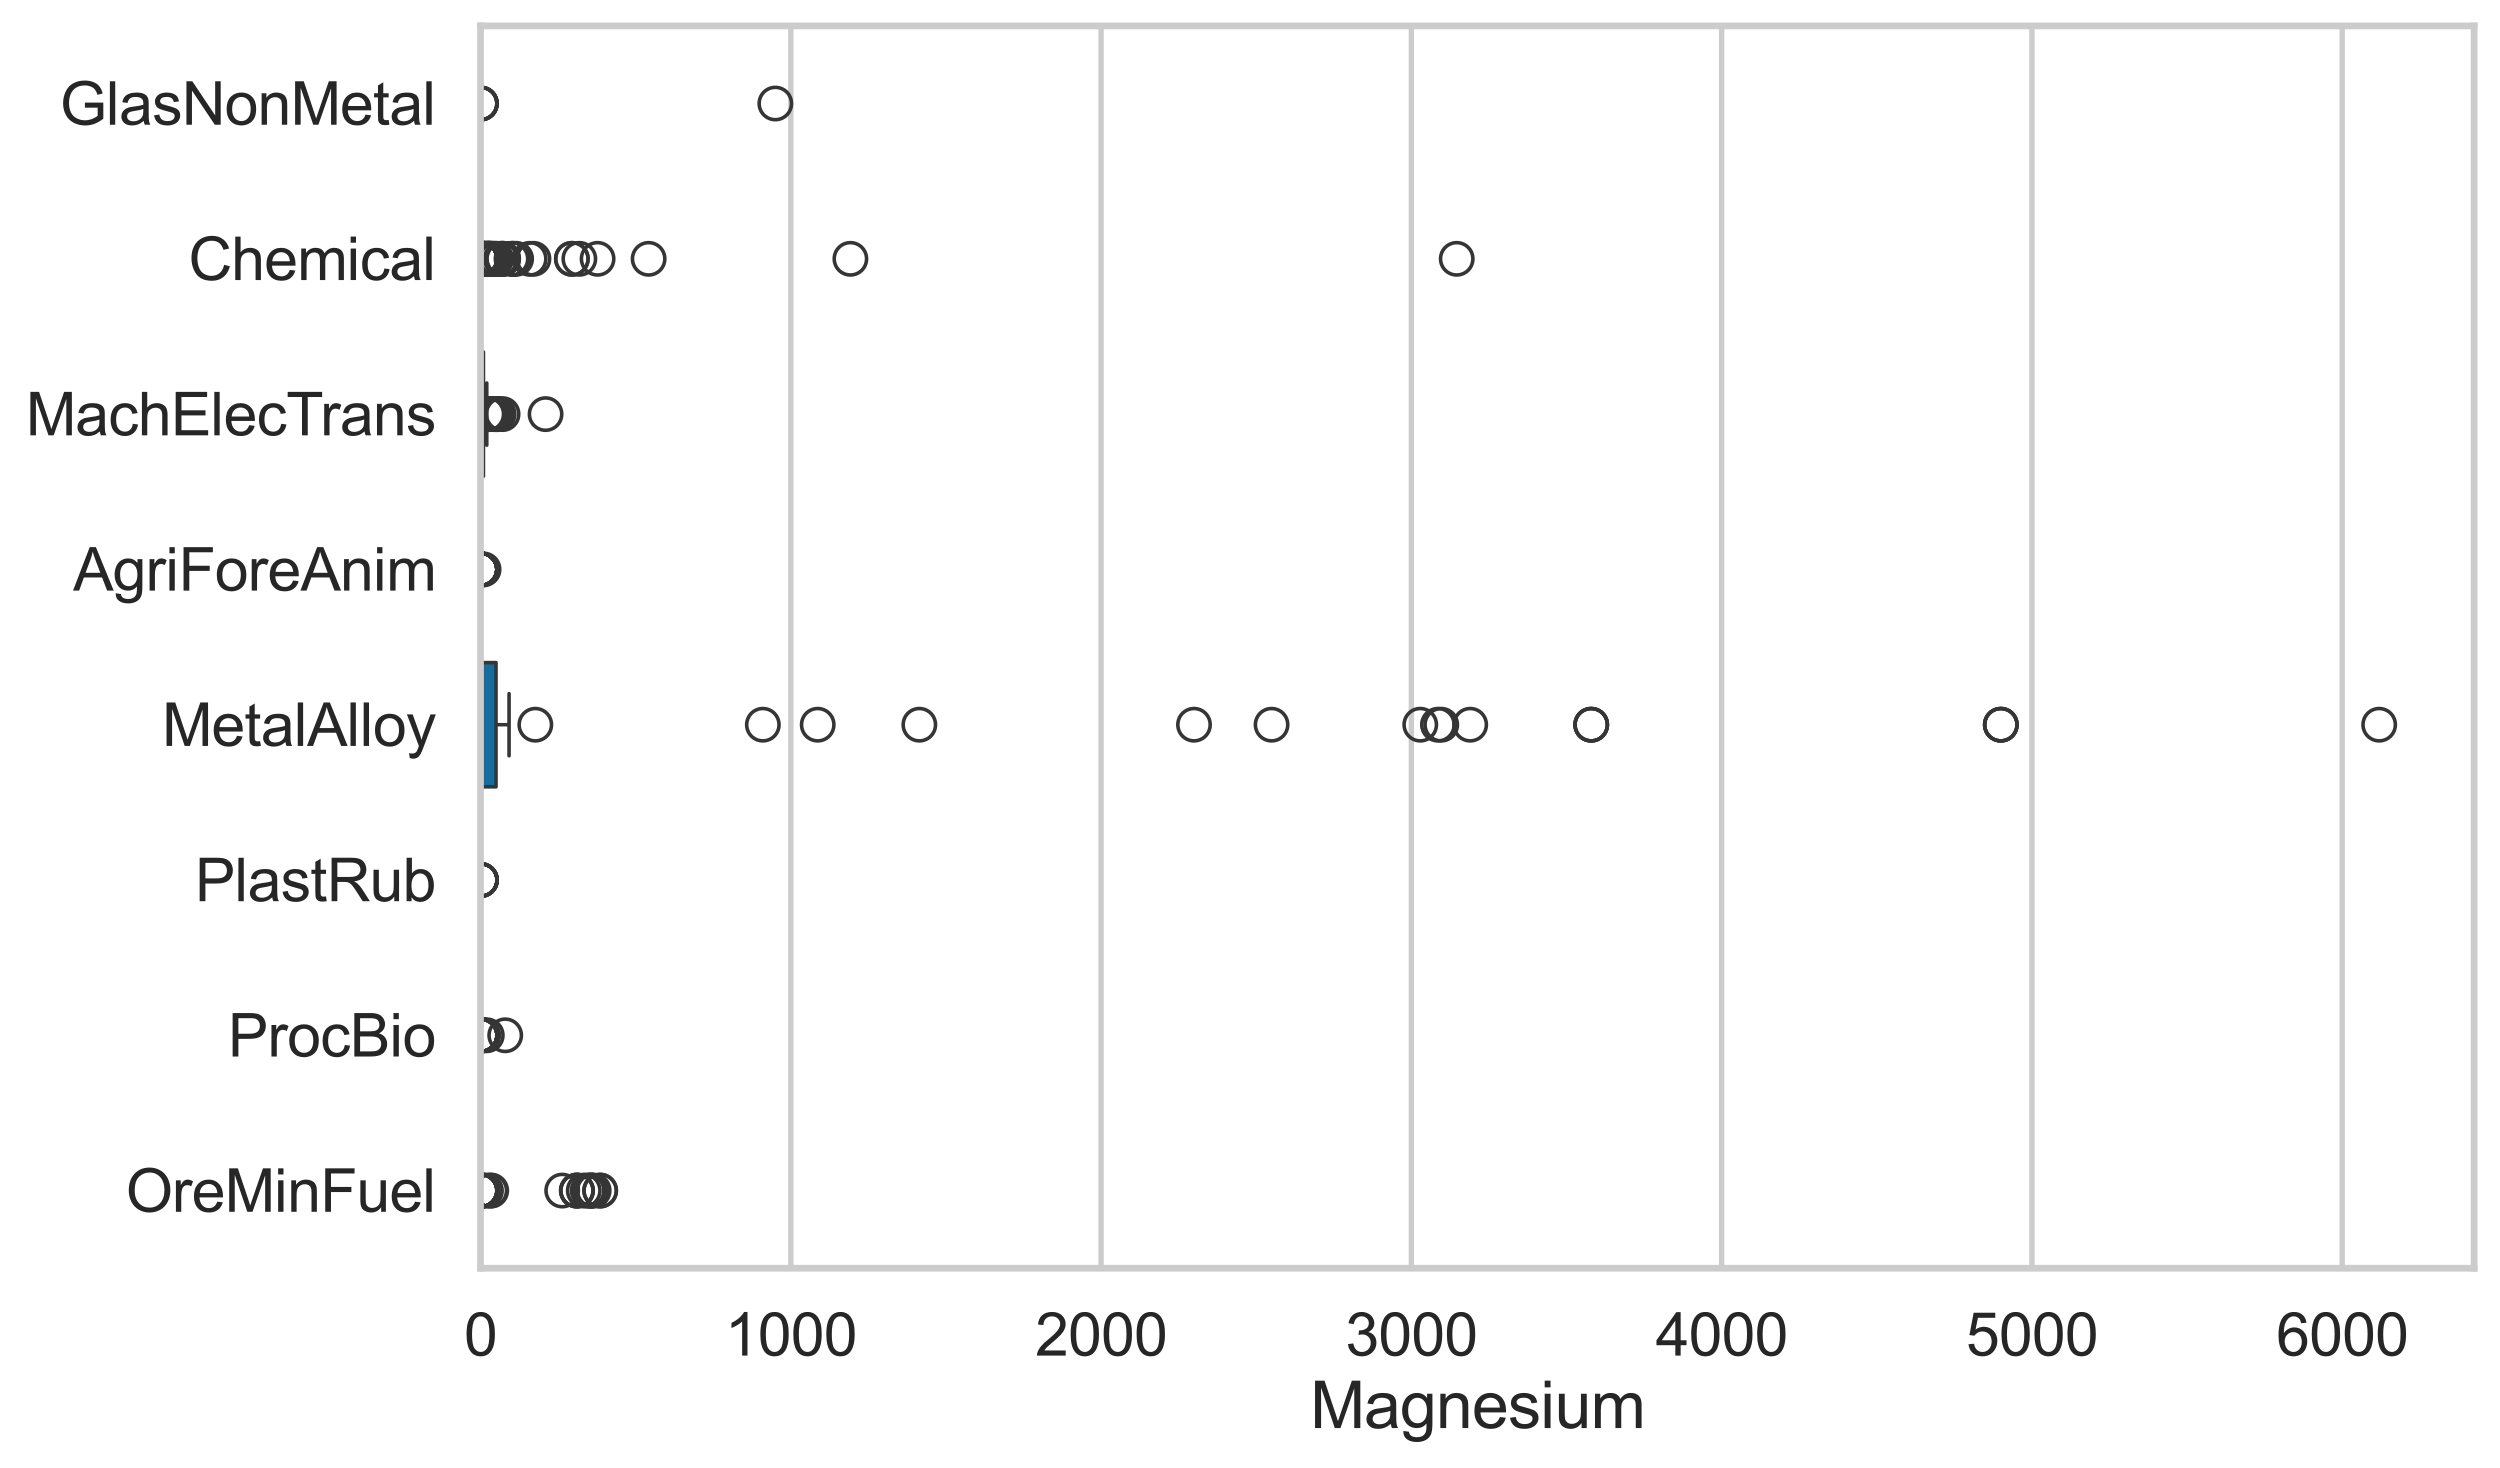 <?xml version="1.0" encoding="utf-8" standalone="no"?>
<!DOCTYPE svg PUBLIC "-//W3C//DTD SVG 1.1//EN"
  "http://www.w3.org/Graphics/SVG/1.1/DTD/svg11.dtd">
<svg xmlns:xlink="http://www.w3.org/1999/xlink" width="695.577pt" height="408.322pt" viewBox="0 0 695.577 408.322" xmlns="http://www.w3.org/2000/svg" version="1.1">
 <defs>
  <style type="text/css">*{stroke-linejoin: round; stroke-linecap: butt}</style>
 </defs>
 <g id="figure_1">
  <g id="patch_1">
   <path d="M 0 408.322 
L 695.577 408.322 
L 695.577 0 
L 0 0 
z
" style="fill: #ffffff"/>
  </g>
  <g id="axes_1">
   <g id="patch_2">
    <path d="M 133.697 352.86 
L 688.377 352.86 
L 688.377 7.2 
L 133.697 7.2 
z
" style="fill: #ffffff"/>
   </g>
   <g id="matplotlib.axis_1">
    <g id="xtick_1">
     <g id="line2d_1">
      <path d="M 133.697 352.86 
L 133.697 7.2 
" clip-path="url(#p6d8d26ca46)" style="fill: none; stroke: #cccccc; stroke-width: 1.5; stroke-linecap: round"/>
     </g>
     <g id="text_1">
      <!-- 0 -->
      <g style="fill: #262626" transform="translate(129.109 377.17) scale(0.165 -0.165)">
       <defs>
        <path id="ArialMT-30" d="M 266 2259 
Q 266 3072 433 3567 
Q 600 4063 929 4331 
Q 1259 4600 1759 4600 
Q 2128 4600 2406 4451 
Q 2684 4303 2865 4023 
Q 3047 3744 3150 3342 
Q 3253 2941 3253 2259 
Q 3253 1453 3087 958 
Q 2922 463 2592 192 
Q 2263 -78 1759 -78 
Q 1097 -78 719 397 
Q 266 969 266 2259 
z
M 844 2259 
Q 844 1131 1108 757 
Q 1372 384 1759 384 
Q 2147 384 2411 759 
Q 2675 1134 2675 2259 
Q 2675 3391 2411 3762 
Q 2147 4134 1753 4134 
Q 1366 4134 1134 3806 
Q 844 3388 844 2259 
z
" transform="scale(0.016)"/>
       </defs>
       <use xlink:href="#ArialMT-30"/>
      </g>
     </g>
    </g>
    <g id="xtick_2">
     <g id="line2d_2">
      <path d="M 220.026 352.86 
L 220.026 7.2 
" clip-path="url(#p6d8d26ca46)" style="fill: none; stroke: #cccccc; stroke-width: 1.5; stroke-linecap: round"/>
     </g>
     <g id="text_2">
      <!-- 1000 -->
      <g style="fill: #262626" transform="translate(201.675 377.17) scale(0.165 -0.165)">
       <defs>
        <path id="ArialMT-31" d="M 2384 0 
L 1822 0 
L 1822 3584 
Q 1619 3391 1289 3197 
Q 959 3003 697 2906 
L 697 3450 
Q 1169 3672 1522 3987 
Q 1875 4303 2022 4600 
L 2384 4600 
L 2384 0 
z
" transform="scale(0.016)"/>
       </defs>
       <use xlink:href="#ArialMT-31"/>
       <use xlink:href="#ArialMT-30" transform="translate(55.615 0)"/>
       <use xlink:href="#ArialMT-30" transform="translate(111.23 0)"/>
       <use xlink:href="#ArialMT-30" transform="translate(166.846 0)"/>
      </g>
     </g>
    </g>
    <g id="xtick_3">
     <g id="line2d_3">
      <path d="M 306.356 352.86 
L 306.356 7.2 
" clip-path="url(#p6d8d26ca46)" style="fill: none; stroke: #cccccc; stroke-width: 1.5; stroke-linecap: round"/>
     </g>
     <g id="text_3">
      <!-- 2000 -->
      <g style="fill: #262626" transform="translate(288.005 377.17) scale(0.165 -0.165)">
       <defs>
        <path id="ArialMT-32" d="M 3222 541 
L 3222 0 
L 194 0 
Q 188 203 259 391 
Q 375 700 629 1000 
Q 884 1300 1366 1694 
Q 2113 2306 2375 2664 
Q 2638 3022 2638 3341 
Q 2638 3675 2398 3904 
Q 2159 4134 1775 4134 
Q 1369 4134 1125 3890 
Q 881 3647 878 3216 
L 300 3275 
Q 359 3922 746 4261 
Q 1134 4600 1788 4600 
Q 2447 4600 2831 4234 
Q 3216 3869 3216 3328 
Q 3216 3053 3103 2787 
Q 2991 2522 2730 2228 
Q 2469 1934 1863 1422 
Q 1356 997 1212 845 
Q 1069 694 975 541 
L 3222 541 
z
" transform="scale(0.016)"/>
       </defs>
       <use xlink:href="#ArialMT-32"/>
       <use xlink:href="#ArialMT-30" transform="translate(55.615 0)"/>
       <use xlink:href="#ArialMT-30" transform="translate(111.23 0)"/>
       <use xlink:href="#ArialMT-30" transform="translate(166.846 0)"/>
      </g>
     </g>
    </g>
    <g id="xtick_4">
     <g id="line2d_4">
      <path d="M 392.685 352.86 
L 392.685 7.2 
" clip-path="url(#p6d8d26ca46)" style="fill: none; stroke: #cccccc; stroke-width: 1.5; stroke-linecap: round"/>
     </g>
     <g id="text_4">
      <!-- 3000 -->
      <g style="fill: #262626" transform="translate(374.334 377.17) scale(0.165 -0.165)">
       <defs>
        <path id="ArialMT-33" d="M 269 1209 
L 831 1284 
Q 928 806 1161 595 
Q 1394 384 1728 384 
Q 2125 384 2398 659 
Q 2672 934 2672 1341 
Q 2672 1728 2419 1979 
Q 2166 2231 1775 2231 
Q 1616 2231 1378 2169 
L 1441 2663 
Q 1497 2656 1531 2656 
Q 1891 2656 2178 2843 
Q 2466 3031 2466 3422 
Q 2466 3731 2256 3934 
Q 2047 4138 1716 4138 
Q 1388 4138 1169 3931 
Q 950 3725 888 3313 
L 325 3413 
Q 428 3978 793 4289 
Q 1159 4600 1703 4600 
Q 2078 4600 2393 4439 
Q 2709 4278 2876 4000 
Q 3044 3722 3044 3409 
Q 3044 3113 2884 2869 
Q 2725 2625 2413 2481 
Q 2819 2388 3044 2092 
Q 3269 1797 3269 1353 
Q 3269 753 2831 336 
Q 2394 -81 1725 -81 
Q 1122 -81 723 278 
Q 325 638 269 1209 
z
" transform="scale(0.016)"/>
       </defs>
       <use xlink:href="#ArialMT-33"/>
       <use xlink:href="#ArialMT-30" transform="translate(55.615 0)"/>
       <use xlink:href="#ArialMT-30" transform="translate(111.23 0)"/>
       <use xlink:href="#ArialMT-30" transform="translate(166.846 0)"/>
      </g>
     </g>
    </g>
    <g id="xtick_5">
     <g id="line2d_5">
      <path d="M 479.014 352.86 
L 479.014 7.2 
" clip-path="url(#p6d8d26ca46)" style="fill: none; stroke: #cccccc; stroke-width: 1.5; stroke-linecap: round"/>
     </g>
     <g id="text_5">
      <!-- 4000 -->
      <g style="fill: #262626" transform="translate(460.663 377.17) scale(0.165 -0.165)">
       <defs>
        <path id="ArialMT-34" d="M 2069 0 
L 2069 1097 
L 81 1097 
L 81 1613 
L 2172 4581 
L 2631 4581 
L 2631 1613 
L 3250 1613 
L 3250 1097 
L 2631 1097 
L 2631 0 
L 2069 0 
z
M 2069 1613 
L 2069 3678 
L 634 1613 
L 2069 1613 
z
" transform="scale(0.016)"/>
       </defs>
       <use xlink:href="#ArialMT-34"/>
       <use xlink:href="#ArialMT-30" transform="translate(55.615 0)"/>
       <use xlink:href="#ArialMT-30" transform="translate(111.23 0)"/>
       <use xlink:href="#ArialMT-30" transform="translate(166.846 0)"/>
      </g>
     </g>
    </g>
    <g id="xtick_6">
     <g id="line2d_6">
      <path d="M 565.344 352.86 
L 565.344 7.2 
" clip-path="url(#p6d8d26ca46)" style="fill: none; stroke: #cccccc; stroke-width: 1.5; stroke-linecap: round"/>
     </g>
     <g id="text_6">
      <!-- 5000 -->
      <g style="fill: #262626" transform="translate(546.993 377.17) scale(0.165 -0.165)">
       <defs>
        <path id="ArialMT-35" d="M 266 1200 
L 856 1250 
Q 922 819 1161 601 
Q 1400 384 1738 384 
Q 2144 384 2425 690 
Q 2706 997 2706 1503 
Q 2706 1984 2436 2262 
Q 2166 2541 1728 2541 
Q 1456 2541 1237 2417 
Q 1019 2294 894 2097 
L 366 2166 
L 809 4519 
L 3088 4519 
L 3088 3981 
L 1259 3981 
L 1013 2750 
Q 1425 3038 1878 3038 
Q 2478 3038 2890 2622 
Q 3303 2206 3303 1553 
Q 3303 931 2941 478 
Q 2500 -78 1738 -78 
Q 1113 -78 717 272 
Q 322 622 266 1200 
z
" transform="scale(0.016)"/>
       </defs>
       <use xlink:href="#ArialMT-35"/>
       <use xlink:href="#ArialMT-30" transform="translate(55.615 0)"/>
       <use xlink:href="#ArialMT-30" transform="translate(111.23 0)"/>
       <use xlink:href="#ArialMT-30" transform="translate(166.846 0)"/>
      </g>
     </g>
    </g>
    <g id="xtick_7">
     <g id="line2d_7">
      <path d="M 651.673 352.86 
L 651.673 7.2 
" clip-path="url(#p6d8d26ca46)" style="fill: none; stroke: #cccccc; stroke-width: 1.5; stroke-linecap: round"/>
     </g>
     <g id="text_7">
      <!-- 6000 -->
      <g style="fill: #262626" transform="translate(633.322 377.17) scale(0.165 -0.165)">
       <defs>
        <path id="ArialMT-36" d="M 3184 3459 
L 2625 3416 
Q 2550 3747 2413 3897 
Q 2184 4138 1850 4138 
Q 1581 4138 1378 3988 
Q 1113 3794 959 3422 
Q 806 3050 800 2363 
Q 1003 2672 1297 2822 
Q 1591 2972 1913 2972 
Q 2475 2972 2870 2558 
Q 3266 2144 3266 1488 
Q 3266 1056 3080 686 
Q 2894 316 2569 119 
Q 2244 -78 1831 -78 
Q 1128 -78 684 439 
Q 241 956 241 2144 
Q 241 3472 731 4075 
Q 1159 4600 1884 4600 
Q 2425 4600 2770 4297 
Q 3116 3994 3184 3459 
z
M 888 1484 
Q 888 1194 1011 928 
Q 1134 663 1356 523 
Q 1578 384 1822 384 
Q 2178 384 2434 671 
Q 2691 959 2691 1453 
Q 2691 1928 2437 2201 
Q 2184 2475 1800 2475 
Q 1419 2475 1153 2201 
Q 888 1928 888 1484 
z
" transform="scale(0.016)"/>
       </defs>
       <use xlink:href="#ArialMT-36"/>
       <use xlink:href="#ArialMT-30" transform="translate(55.615 0)"/>
       <use xlink:href="#ArialMT-30" transform="translate(111.23 0)"/>
       <use xlink:href="#ArialMT-30" transform="translate(166.846 0)"/>
      </g>
     </g>
    </g>
    <g id="text_8">
     <!-- Magnesium -->
     <g style="fill: #262626" transform="translate(364.52 397.334) scale(0.18 -0.18)">
      <defs>
       <path id="ArialMT-4d" d="M 475 0 
L 475 4581 
L 1388 4581 
L 2472 1338 
Q 2622 884 2691 659 
Q 2769 909 2934 1394 
L 4031 4581 
L 4847 4581 
L 4847 0 
L 4263 0 
L 4263 3834 
L 2931 0 
L 2384 0 
L 1059 3900 
L 1059 0 
L 475 0 
z
" transform="scale(0.016)"/>
       <path id="ArialMT-61" d="M 2588 409 
Q 2275 144 1986 34 
Q 1697 -75 1366 -75 
Q 819 -75 525 192 
Q 231 459 231 875 
Q 231 1119 342 1320 
Q 453 1522 633 1644 
Q 813 1766 1038 1828 
Q 1203 1872 1538 1913 
Q 2219 1994 2541 2106 
Q 2544 2222 2544 2253 
Q 2544 2597 2384 2738 
Q 2169 2928 1744 2928 
Q 1347 2928 1158 2789 
Q 969 2650 878 2297 
L 328 2372 
Q 403 2725 575 2942 
Q 747 3159 1072 3276 
Q 1397 3394 1825 3394 
Q 2250 3394 2515 3294 
Q 2781 3194 2906 3042 
Q 3031 2891 3081 2659 
Q 3109 2516 3109 2141 
L 3109 1391 
Q 3109 606 3145 398 
Q 3181 191 3288 0 
L 2700 0 
Q 2613 175 2588 409 
z
M 2541 1666 
Q 2234 1541 1622 1453 
Q 1275 1403 1131 1340 
Q 988 1278 909 1158 
Q 831 1038 831 891 
Q 831 666 1001 516 
Q 1172 366 1500 366 
Q 1825 366 2078 508 
Q 2331 650 2450 897 
Q 2541 1088 2541 1459 
L 2541 1666 
z
" transform="scale(0.016)"/>
       <path id="ArialMT-67" d="M 319 -275 
L 866 -356 
Q 900 -609 1056 -725 
Q 1266 -881 1628 -881 
Q 2019 -881 2231 -725 
Q 2444 -569 2519 -288 
Q 2563 -116 2559 434 
Q 2191 0 1641 0 
Q 956 0 581 494 
Q 206 988 206 1678 
Q 206 2153 378 2554 
Q 550 2956 876 3175 
Q 1203 3394 1644 3394 
Q 2231 3394 2613 2919 
L 2613 3319 
L 3131 3319 
L 3131 450 
Q 3131 -325 2973 -648 
Q 2816 -972 2473 -1159 
Q 2131 -1347 1631 -1347 
Q 1038 -1347 672 -1080 
Q 306 -813 319 -275 
z
M 784 1719 
Q 784 1066 1043 766 
Q 1303 466 1694 466 
Q 2081 466 2343 764 
Q 2606 1063 2606 1700 
Q 2606 2309 2336 2618 
Q 2066 2928 1684 2928 
Q 1309 2928 1046 2623 
Q 784 2319 784 1719 
z
" transform="scale(0.016)"/>
       <path id="ArialMT-6e" d="M 422 0 
L 422 3319 
L 928 3319 
L 928 2847 
Q 1294 3394 1984 3394 
Q 2284 3394 2536 3286 
Q 2788 3178 2913 3003 
Q 3038 2828 3088 2588 
Q 3119 2431 3119 2041 
L 3119 0 
L 2556 0 
L 2556 2019 
Q 2556 2363 2490 2533 
Q 2425 2703 2258 2804 
Q 2091 2906 1866 2906 
Q 1506 2906 1245 2678 
Q 984 2450 984 1813 
L 984 0 
L 422 0 
z
" transform="scale(0.016)"/>
       <path id="ArialMT-65" d="M 2694 1069 
L 3275 997 
Q 3138 488 2766 206 
Q 2394 -75 1816 -75 
Q 1088 -75 661 373 
Q 234 822 234 1631 
Q 234 2469 665 2931 
Q 1097 3394 1784 3394 
Q 2450 3394 2872 2941 
Q 3294 2488 3294 1666 
Q 3294 1616 3291 1516 
L 816 1516 
Q 847 969 1125 678 
Q 1403 388 1819 388 
Q 2128 388 2347 550 
Q 2566 713 2694 1069 
z
M 847 1978 
L 2700 1978 
Q 2663 2397 2488 2606 
Q 2219 2931 1791 2931 
Q 1403 2931 1139 2672 
Q 875 2413 847 1978 
z
" transform="scale(0.016)"/>
       <path id="ArialMT-73" d="M 197 991 
L 753 1078 
Q 800 744 1014 566 
Q 1228 388 1613 388 
Q 2000 388 2187 545 
Q 2375 703 2375 916 
Q 2375 1106 2209 1216 
Q 2094 1291 1634 1406 
Q 1016 1563 777 1677 
Q 538 1791 414 1992 
Q 291 2194 291 2438 
Q 291 2659 392 2848 
Q 494 3038 669 3163 
Q 800 3259 1026 3326 
Q 1253 3394 1513 3394 
Q 1903 3394 2198 3281 
Q 2494 3169 2634 2976 
Q 2775 2784 2828 2463 
L 2278 2388 
Q 2241 2644 2061 2787 
Q 1881 2931 1553 2931 
Q 1166 2931 1000 2803 
Q 834 2675 834 2503 
Q 834 2394 903 2306 
Q 972 2216 1119 2156 
Q 1203 2125 1616 2013 
Q 2213 1853 2448 1751 
Q 2684 1650 2818 1456 
Q 2953 1263 2953 975 
Q 2953 694 2789 445 
Q 2625 197 2315 61 
Q 2006 -75 1616 -75 
Q 969 -75 630 194 
Q 291 463 197 991 
z
" transform="scale(0.016)"/>
       <path id="ArialMT-69" d="M 425 3934 
L 425 4581 
L 988 4581 
L 988 3934 
L 425 3934 
z
M 425 0 
L 425 3319 
L 988 3319 
L 988 0 
L 425 0 
z
" transform="scale(0.016)"/>
       <path id="ArialMT-75" d="M 2597 0 
L 2597 488 
Q 2209 -75 1544 -75 
Q 1250 -75 995 37 
Q 741 150 617 320 
Q 494 491 444 738 
Q 409 903 409 1263 
L 409 3319 
L 972 3319 
L 972 1478 
Q 972 1038 1006 884 
Q 1059 663 1231 536 
Q 1403 409 1656 409 
Q 1909 409 2131 539 
Q 2353 669 2445 892 
Q 2538 1116 2538 1541 
L 2538 3319 
L 3100 3319 
L 3100 0 
L 2597 0 
z
" transform="scale(0.016)"/>
       <path id="ArialMT-6d" d="M 422 0 
L 422 3319 
L 925 3319 
L 925 2853 
Q 1081 3097 1340 3245 
Q 1600 3394 1931 3394 
Q 2300 3394 2536 3241 
Q 2772 3088 2869 2813 
Q 3263 3394 3894 3394 
Q 4388 3394 4653 3120 
Q 4919 2847 4919 2278 
L 4919 0 
L 4359 0 
L 4359 2091 
Q 4359 2428 4304 2576 
Q 4250 2725 4106 2815 
Q 3963 2906 3769 2906 
Q 3419 2906 3187 2673 
Q 2956 2441 2956 1928 
L 2956 0 
L 2394 0 
L 2394 2156 
Q 2394 2531 2256 2718 
Q 2119 2906 1806 2906 
Q 1569 2906 1367 2781 
Q 1166 2656 1075 2415 
Q 984 2175 984 1722 
L 984 0 
L 422 0 
z
" transform="scale(0.016)"/>
      </defs>
      <use xlink:href="#ArialMT-4d"/>
      <use xlink:href="#ArialMT-61" transform="translate(83.301 0)"/>
      <use xlink:href="#ArialMT-67" transform="translate(138.916 0)"/>
      <use xlink:href="#ArialMT-6e" transform="translate(194.531 0)"/>
      <use xlink:href="#ArialMT-65" transform="translate(250.146 0)"/>
      <use xlink:href="#ArialMT-73" transform="translate(305.762 0)"/>
      <use xlink:href="#ArialMT-69" transform="translate(355.762 0)"/>
      <use xlink:href="#ArialMT-75" transform="translate(377.979 0)"/>
      <use xlink:href="#ArialMT-6d" transform="translate(433.594 0)"/>
     </g>
    </g>
   </g>
   <g id="matplotlib.axis_2">
    <g id="ytick_1">
     <g id="text_9">
      <!-- GlasNonMetal -->
      <g style="fill: #262626" transform="translate(16.659 34.709) scale(0.165 -0.165)">
       <defs>
        <path id="ArialMT-47" d="M 2638 1797 
L 2638 2334 
L 4578 2338 
L 4578 638 
Q 4131 281 3656 101 
Q 3181 -78 2681 -78 
Q 2006 -78 1454 211 
Q 903 500 622 1047 
Q 341 1594 341 2269 
Q 341 2938 620 3517 
Q 900 4097 1425 4378 
Q 1950 4659 2634 4659 
Q 3131 4659 3532 4498 
Q 3934 4338 4162 4050 
Q 4391 3763 4509 3300 
L 3963 3150 
Q 3859 3500 3706 3700 
Q 3553 3900 3268 4020 
Q 2984 4141 2638 4141 
Q 2222 4141 1919 4014 
Q 1616 3888 1430 3681 
Q 1244 3475 1141 3228 
Q 966 2803 966 2306 
Q 966 1694 1177 1281 
Q 1388 869 1791 669 
Q 2194 469 2647 469 
Q 3041 469 3416 620 
Q 3791 772 3984 944 
L 3984 1797 
L 2638 1797 
z
" transform="scale(0.016)"/>
        <path id="ArialMT-6c" d="M 409 0 
L 409 4581 
L 972 4581 
L 972 0 
L 409 0 
z
" transform="scale(0.016)"/>
        <path id="ArialMT-4e" d="M 488 0 
L 488 4581 
L 1109 4581 
L 3516 984 
L 3516 4581 
L 4097 4581 
L 4097 0 
L 3475 0 
L 1069 3600 
L 1069 0 
L 488 0 
z
" transform="scale(0.016)"/>
        <path id="ArialMT-6f" d="M 213 1659 
Q 213 2581 725 3025 
Q 1153 3394 1769 3394 
Q 2453 3394 2887 2945 
Q 3322 2497 3322 1706 
Q 3322 1066 3130 698 
Q 2938 331 2570 128 
Q 2203 -75 1769 -75 
Q 1072 -75 642 372 
Q 213 819 213 1659 
z
M 791 1659 
Q 791 1022 1069 705 
Q 1347 388 1769 388 
Q 2188 388 2466 706 
Q 2744 1025 2744 1678 
Q 2744 2294 2464 2611 
Q 2184 2928 1769 2928 
Q 1347 2928 1069 2612 
Q 791 2297 791 1659 
z
" transform="scale(0.016)"/>
        <path id="ArialMT-74" d="M 1650 503 
L 1731 6 
Q 1494 -44 1306 -44 
Q 1000 -44 831 53 
Q 663 150 594 308 
Q 525 466 525 972 
L 525 2881 
L 113 2881 
L 113 3319 
L 525 3319 
L 525 4141 
L 1084 4478 
L 1084 3319 
L 1650 3319 
L 1650 2881 
L 1084 2881 
L 1084 941 
Q 1084 700 1114 631 
Q 1144 563 1211 522 
Q 1278 481 1403 481 
Q 1497 481 1650 503 
z
" transform="scale(0.016)"/>
       </defs>
       <use xlink:href="#ArialMT-47"/>
       <use xlink:href="#ArialMT-6c" transform="translate(77.783 0)"/>
       <use xlink:href="#ArialMT-61" transform="translate(100 0)"/>
       <use xlink:href="#ArialMT-73" transform="translate(155.615 0)"/>
       <use xlink:href="#ArialMT-4e" transform="translate(205.615 0)"/>
       <use xlink:href="#ArialMT-6f" transform="translate(277.832 0)"/>
       <use xlink:href="#ArialMT-6e" transform="translate(333.447 0)"/>
       <use xlink:href="#ArialMT-4d" transform="translate(389.062 0)"/>
       <use xlink:href="#ArialMT-65" transform="translate(472.363 0)"/>
       <use xlink:href="#ArialMT-74" transform="translate(527.979 0)"/>
       <use xlink:href="#ArialMT-61" transform="translate(555.762 0)"/>
       <use xlink:href="#ArialMT-6c" transform="translate(611.377 0)"/>
      </g>
     </g>
    </g>
    <g id="ytick_2">
     <g id="text_10">
      <!-- Chemical -->
      <g style="fill: #262626" transform="translate(52.428 77.916) scale(0.165 -0.165)">
       <defs>
        <path id="ArialMT-43" d="M 3763 1606 
L 4369 1453 
Q 4178 706 3683 314 
Q 3188 -78 2472 -78 
Q 1731 -78 1267 223 
Q 803 525 561 1097 
Q 319 1669 319 2325 
Q 319 3041 592 3573 
Q 866 4106 1370 4382 
Q 1875 4659 2481 4659 
Q 3169 4659 3637 4309 
Q 4106 3959 4291 3325 
L 3694 3184 
Q 3534 3684 3231 3912 
Q 2928 4141 2469 4141 
Q 1941 4141 1586 3887 
Q 1231 3634 1087 3207 
Q 944 2781 944 2328 
Q 944 1744 1114 1308 
Q 1284 872 1643 656 
Q 2003 441 2422 441 
Q 2931 441 3284 734 
Q 3638 1028 3763 1606 
z
" transform="scale(0.016)"/>
        <path id="ArialMT-68" d="M 422 0 
L 422 4581 
L 984 4581 
L 984 2938 
Q 1378 3394 1978 3394 
Q 2347 3394 2619 3248 
Q 2891 3103 3008 2847 
Q 3125 2591 3125 2103 
L 3125 0 
L 2563 0 
L 2563 2103 
Q 2563 2525 2380 2717 
Q 2197 2909 1863 2909 
Q 1613 2909 1392 2779 
Q 1172 2650 1078 2428 
Q 984 2206 984 1816 
L 984 0 
L 422 0 
z
" transform="scale(0.016)"/>
        <path id="ArialMT-63" d="M 2588 1216 
L 3141 1144 
Q 3050 572 2676 248 
Q 2303 -75 1759 -75 
Q 1078 -75 664 370 
Q 250 816 250 1647 
Q 250 2184 428 2587 
Q 606 2991 970 3192 
Q 1334 3394 1763 3394 
Q 2303 3394 2647 3120 
Q 2991 2847 3088 2344 
L 2541 2259 
Q 2463 2594 2264 2762 
Q 2066 2931 1784 2931 
Q 1359 2931 1093 2626 
Q 828 2322 828 1663 
Q 828 994 1084 691 
Q 1341 388 1753 388 
Q 2084 388 2306 591 
Q 2528 794 2588 1216 
z
" transform="scale(0.016)"/>
       </defs>
       <use xlink:href="#ArialMT-43"/>
       <use xlink:href="#ArialMT-68" transform="translate(72.217 0)"/>
       <use xlink:href="#ArialMT-65" transform="translate(127.832 0)"/>
       <use xlink:href="#ArialMT-6d" transform="translate(183.447 0)"/>
       <use xlink:href="#ArialMT-69" transform="translate(266.748 0)"/>
       <use xlink:href="#ArialMT-63" transform="translate(288.965 0)"/>
       <use xlink:href="#ArialMT-61" transform="translate(338.965 0)"/>
       <use xlink:href="#ArialMT-6c" transform="translate(394.58 0)"/>
      </g>
     </g>
    </g>
    <g id="ytick_3">
     <g id="text_11">
      <!-- MachElecTrans -->
      <g style="fill: #262626" transform="translate(7.2 121.124) scale(0.165 -0.165)">
       <defs>
        <path id="ArialMT-45" d="M 506 0 
L 506 4581 
L 3819 4581 
L 3819 4041 
L 1113 4041 
L 1113 2638 
L 3647 2638 
L 3647 2100 
L 1113 2100 
L 1113 541 
L 3925 541 
L 3925 0 
L 506 0 
z
" transform="scale(0.016)"/>
        <path id="ArialMT-54" d="M 1659 0 
L 1659 4041 
L 150 4041 
L 150 4581 
L 3781 4581 
L 3781 4041 
L 2266 4041 
L 2266 0 
L 1659 0 
z
" transform="scale(0.016)"/>
        <path id="ArialMT-72" d="M 416 0 
L 416 3319 
L 922 3319 
L 922 2816 
Q 1116 3169 1280 3281 
Q 1444 3394 1641 3394 
Q 1925 3394 2219 3213 
L 2025 2691 
Q 1819 2813 1613 2813 
Q 1428 2813 1281 2702 
Q 1134 2591 1072 2394 
Q 978 2094 978 1738 
L 978 0 
L 416 0 
z
" transform="scale(0.016)"/>
       </defs>
       <use xlink:href="#ArialMT-4d"/>
       <use xlink:href="#ArialMT-61" transform="translate(83.301 0)"/>
       <use xlink:href="#ArialMT-63" transform="translate(138.916 0)"/>
       <use xlink:href="#ArialMT-68" transform="translate(188.916 0)"/>
       <use xlink:href="#ArialMT-45" transform="translate(244.531 0)"/>
       <use xlink:href="#ArialMT-6c" transform="translate(311.23 0)"/>
       <use xlink:href="#ArialMT-65" transform="translate(333.447 0)"/>
       <use xlink:href="#ArialMT-63" transform="translate(389.062 0)"/>
       <use xlink:href="#ArialMT-54" transform="translate(439.062 0)"/>
       <use xlink:href="#ArialMT-72" transform="translate(496.396 0)"/>
       <use xlink:href="#ArialMT-61" transform="translate(529.697 0)"/>
       <use xlink:href="#ArialMT-6e" transform="translate(585.312 0)"/>
       <use xlink:href="#ArialMT-73" transform="translate(640.928 0)"/>
      </g>
     </g>
    </g>
    <g id="ytick_4">
     <g id="text_12">
      <!-- AgriForeAnim -->
      <g style="fill: #262626" transform="translate(20.341 164.331) scale(0.165 -0.165)">
       <defs>
        <path id="ArialMT-41" d="M -9 0 
L 1750 4581 
L 2403 4581 
L 4278 0 
L 3588 0 
L 3053 1388 
L 1138 1388 
L 634 0 
L -9 0 
z
M 1313 1881 
L 2866 1881 
L 2388 3150 
Q 2169 3728 2063 4100 
Q 1975 3659 1816 3225 
L 1313 1881 
z
" transform="scale(0.016)"/>
        <path id="ArialMT-46" d="M 525 0 
L 525 4581 
L 3616 4581 
L 3616 4041 
L 1131 4041 
L 1131 2622 
L 3281 2622 
L 3281 2081 
L 1131 2081 
L 1131 0 
L 525 0 
z
" transform="scale(0.016)"/>
       </defs>
       <use xlink:href="#ArialMT-41"/>
       <use xlink:href="#ArialMT-67" transform="translate(66.699 0)"/>
       <use xlink:href="#ArialMT-72" transform="translate(122.314 0)"/>
       <use xlink:href="#ArialMT-69" transform="translate(155.615 0)"/>
       <use xlink:href="#ArialMT-46" transform="translate(177.832 0)"/>
       <use xlink:href="#ArialMT-6f" transform="translate(238.916 0)"/>
       <use xlink:href="#ArialMT-72" transform="translate(294.531 0)"/>
       <use xlink:href="#ArialMT-65" transform="translate(327.832 0)"/>
       <use xlink:href="#ArialMT-41" transform="translate(383.447 0)"/>
       <use xlink:href="#ArialMT-6e" transform="translate(450.146 0)"/>
       <use xlink:href="#ArialMT-69" transform="translate(505.762 0)"/>
       <use xlink:href="#ArialMT-6d" transform="translate(527.979 0)"/>
      </g>
     </g>
    </g>
    <g id="ytick_5">
     <g id="text_13">
      <!-- MetalAlloy -->
      <g style="fill: #262626" transform="translate(45.088 207.539) scale(0.165 -0.165)">
       <defs>
        <path id="ArialMT-79" d="M 397 -1278 
L 334 -750 
Q 519 -800 656 -800 
Q 844 -800 956 -737 
Q 1069 -675 1141 -563 
Q 1194 -478 1313 -144 
Q 1328 -97 1363 -6 
L 103 3319 
L 709 3319 
L 1400 1397 
Q 1534 1031 1641 628 
Q 1738 1016 1872 1384 
L 2581 3319 
L 3144 3319 
L 1881 -56 
Q 1678 -603 1566 -809 
Q 1416 -1088 1222 -1217 
Q 1028 -1347 759 -1347 
Q 597 -1347 397 -1278 
z
" transform="scale(0.016)"/>
       </defs>
       <use xlink:href="#ArialMT-4d"/>
       <use xlink:href="#ArialMT-65" transform="translate(83.301 0)"/>
       <use xlink:href="#ArialMT-74" transform="translate(138.916 0)"/>
       <use xlink:href="#ArialMT-61" transform="translate(166.699 0)"/>
       <use xlink:href="#ArialMT-6c" transform="translate(222.314 0)"/>
       <use xlink:href="#ArialMT-41" transform="translate(244.531 0)"/>
       <use xlink:href="#ArialMT-6c" transform="translate(311.23 0)"/>
       <use xlink:href="#ArialMT-6c" transform="translate(333.447 0)"/>
       <use xlink:href="#ArialMT-6f" transform="translate(355.664 0)"/>
       <use xlink:href="#ArialMT-79" transform="translate(411.279 0)"/>
      </g>
     </g>
    </g>
    <g id="ytick_6">
     <g id="text_14">
      <!-- PlastRub -->
      <g style="fill: #262626" transform="translate(54.248 250.746) scale(0.165 -0.165)">
       <defs>
        <path id="ArialMT-50" d="M 494 0 
L 494 4581 
L 2222 4581 
Q 2678 4581 2919 4538 
Q 3256 4481 3484 4323 
Q 3713 4166 3852 3881 
Q 3991 3597 3991 3256 
Q 3991 2672 3619 2267 
Q 3247 1863 2275 1863 
L 1100 1863 
L 1100 0 
L 494 0 
z
M 1100 2403 
L 2284 2403 
Q 2872 2403 3119 2622 
Q 3366 2841 3366 3238 
Q 3366 3525 3220 3729 
Q 3075 3934 2838 4000 
Q 2684 4041 2272 4041 
L 1100 4041 
L 1100 2403 
z
" transform="scale(0.016)"/>
        <path id="ArialMT-52" d="M 503 0 
L 503 4581 
L 2534 4581 
Q 3147 4581 3465 4457 
Q 3784 4334 3975 4021 
Q 4166 3709 4166 3331 
Q 4166 2844 3850 2509 
Q 3534 2175 2875 2084 
Q 3116 1969 3241 1856 
Q 3506 1613 3744 1247 
L 4541 0 
L 3778 0 
L 3172 953 
Q 2906 1366 2734 1584 
Q 2563 1803 2427 1890 
Q 2291 1978 2150 2013 
Q 2047 2034 1813 2034 
L 1109 2034 
L 1109 0 
L 503 0 
z
M 1109 2559 
L 2413 2559 
Q 2828 2559 3062 2645 
Q 3297 2731 3419 2920 
Q 3541 3109 3541 3331 
Q 3541 3656 3305 3865 
Q 3069 4075 2559 4075 
L 1109 4075 
L 1109 2559 
z
" transform="scale(0.016)"/>
        <path id="ArialMT-62" d="M 941 0 
L 419 0 
L 419 4581 
L 981 4581 
L 981 2947 
Q 1338 3394 1891 3394 
Q 2197 3394 2470 3270 
Q 2744 3147 2920 2923 
Q 3097 2700 3197 2384 
Q 3297 2069 3297 1709 
Q 3297 856 2875 390 
Q 2453 -75 1863 -75 
Q 1275 -75 941 416 
L 941 0 
z
M 934 1684 
Q 934 1088 1097 822 
Q 1363 388 1816 388 
Q 2184 388 2453 708 
Q 2722 1028 2722 1663 
Q 2722 2313 2464 2622 
Q 2206 2931 1841 2931 
Q 1472 2931 1203 2611 
Q 934 2291 934 1684 
z
" transform="scale(0.016)"/>
       </defs>
       <use xlink:href="#ArialMT-50"/>
       <use xlink:href="#ArialMT-6c" transform="translate(66.699 0)"/>
       <use xlink:href="#ArialMT-61" transform="translate(88.916 0)"/>
       <use xlink:href="#ArialMT-73" transform="translate(144.531 0)"/>
       <use xlink:href="#ArialMT-74" transform="translate(194.531 0)"/>
       <use xlink:href="#ArialMT-52" transform="translate(222.314 0)"/>
       <use xlink:href="#ArialMT-75" transform="translate(294.531 0)"/>
       <use xlink:href="#ArialMT-62" transform="translate(350.146 0)"/>
      </g>
     </g>
    </g>
    <g id="ytick_7">
     <g id="text_15">
      <!-- ProcBio -->
      <g style="fill: #262626" transform="translate(63.424 293.954) scale(0.165 -0.165)">
       <defs>
        <path id="ArialMT-42" d="M 469 0 
L 469 4581 
L 2188 4581 
Q 2713 4581 3030 4442 
Q 3347 4303 3526 4014 
Q 3706 3725 3706 3409 
Q 3706 3116 3547 2856 
Q 3388 2597 3066 2438 
Q 3481 2316 3704 2022 
Q 3928 1728 3928 1328 
Q 3928 1006 3792 729 
Q 3656 453 3456 303 
Q 3256 153 2954 76 
Q 2653 0 2216 0 
L 469 0 
z
M 1075 2656 
L 2066 2656 
Q 2469 2656 2644 2709 
Q 2875 2778 2992 2937 
Q 3109 3097 3109 3338 
Q 3109 3566 3000 3739 
Q 2891 3913 2687 3977 
Q 2484 4041 1991 4041 
L 1075 4041 
L 1075 2656 
z
M 1075 541 
L 2216 541 
Q 2509 541 2628 563 
Q 2838 600 2978 687 
Q 3119 775 3209 942 
Q 3300 1109 3300 1328 
Q 3300 1584 3169 1773 
Q 3038 1963 2805 2039 
Q 2572 2116 2134 2116 
L 1075 2116 
L 1075 541 
z
" transform="scale(0.016)"/>
       </defs>
       <use xlink:href="#ArialMT-50"/>
       <use xlink:href="#ArialMT-72" transform="translate(66.699 0)"/>
       <use xlink:href="#ArialMT-6f" transform="translate(100 0)"/>
       <use xlink:href="#ArialMT-63" transform="translate(155.615 0)"/>
       <use xlink:href="#ArialMT-42" transform="translate(205.615 0)"/>
       <use xlink:href="#ArialMT-69" transform="translate(272.314 0)"/>
       <use xlink:href="#ArialMT-6f" transform="translate(294.531 0)"/>
      </g>
     </g>
    </g>
    <g id="ytick_8">
     <g id="text_16">
      <!-- OreMinFuel -->
      <g style="fill: #262626" transform="translate(35.013 337.161) scale(0.165 -0.165)">
       <defs>
        <path id="ArialMT-4f" d="M 309 2231 
Q 309 3372 921 4017 
Q 1534 4663 2503 4663 
Q 3138 4663 3647 4359 
Q 4156 4056 4423 3514 
Q 4691 2972 4691 2284 
Q 4691 1588 4409 1038 
Q 4128 488 3612 205 
Q 3097 -78 2500 -78 
Q 1853 -78 1343 234 
Q 834 547 571 1087 
Q 309 1628 309 2231 
z
M 934 2222 
Q 934 1394 1379 917 
Q 1825 441 2497 441 
Q 3181 441 3623 922 
Q 4066 1403 4066 2288 
Q 4066 2847 3877 3264 
Q 3688 3681 3323 3911 
Q 2959 4141 2506 4141 
Q 1863 4141 1398 3698 
Q 934 3256 934 2222 
z
" transform="scale(0.016)"/>
       </defs>
       <use xlink:href="#ArialMT-4f"/>
       <use xlink:href="#ArialMT-72" transform="translate(77.783 0)"/>
       <use xlink:href="#ArialMT-65" transform="translate(111.084 0)"/>
       <use xlink:href="#ArialMT-4d" transform="translate(166.699 0)"/>
       <use xlink:href="#ArialMT-69" transform="translate(250 0)"/>
       <use xlink:href="#ArialMT-6e" transform="translate(272.217 0)"/>
       <use xlink:href="#ArialMT-46" transform="translate(327.832 0)"/>
       <use xlink:href="#ArialMT-75" transform="translate(388.916 0)"/>
       <use xlink:href="#ArialMT-65" transform="translate(444.531 0)"/>
       <use xlink:href="#ArialMT-6c" transform="translate(500.146 0)"/>
      </g>
     </g>
    </g>
   </g>
   <g id="patch_3">
    <path d="M 133.701 11.521 
L 133.701 46.087 
L 133.709 46.087 
L 133.709 11.521 
L 133.701 11.521 
z
" clip-path="url(#p6d8d26ca46)" style="fill: #ca74db; stroke: #353535; stroke-linejoin: miter"/>
   </g>
   <g id="line2d_8">
    <path d="M 133.701 28.804 
L 133.696 28.804 
" clip-path="url(#p6d8d26ca46)" style="fill: none; stroke: #353535"/>
   </g>
   <g id="line2d_9">
    <path d="M 133.709 28.804 
L 133.721 28.804 
" clip-path="url(#p6d8d26ca46)" style="fill: none; stroke: #353535"/>
   </g>
   <g id="line2d_10">
    <path d="M 133.696 20.162 
L 133.696 37.445 
" clip-path="url(#p6d8d26ca46)" style="fill: none; stroke: #353535; stroke-linecap: round"/>
   </g>
   <g id="line2d_11">
    <path d="M 133.721 20.162 
L 133.721 37.445 
" clip-path="url(#p6d8d26ca46)" style="fill: none; stroke: #353535; stroke-linecap: round"/>
   </g>
   <g id="line2d_12">
    <defs>
     <path id="me616aa547b" d="M 0 4.5 
C 1.193 4.5 2.338 4.026 3.182 3.182 
C 4.026 2.338 4.5 1.193 4.5 0 
C 4.5 -1.193 4.026 -2.338 3.182 -3.182 
C 2.338 -4.026 1.193 -4.5 0 -4.5 
C -1.193 -4.5 -2.338 -4.026 -3.182 -3.182 
C -4.026 -2.338 -4.5 -1.193 -4.5 0 
C -4.5 1.193 -4.026 2.338 -3.182 3.182 
C -2.338 4.026 -1.193 4.5 0 4.5 
z
" style="stroke: #353535"/>
    </defs>
    <g clip-path="url(#p6d8d26ca46)">
     <use xlink:href="#me616aa547b" x="133.722" y="28.804" style="fill-opacity: 0; stroke: #353535"/>
     <use xlink:href="#me616aa547b" x="133.822" y="28.804" style="fill-opacity: 0; stroke: #353535"/>
     <use xlink:href="#me616aa547b" x="215.721" y="28.804" style="fill-opacity: 0; stroke: #353535"/>
     <use xlink:href="#me616aa547b" x="133.794" y="28.804" style="fill-opacity: 0; stroke: #353535"/>
     <use xlink:href="#me616aa547b" x="133.766" y="28.804" style="fill-opacity: 0; stroke: #353535"/>
     <use xlink:href="#me616aa547b" x="133.726" y="28.804" style="fill-opacity: 0; stroke: #353535"/>
    </g>
   </g>
   <g id="patch_4">
    <path d="M 133.708 54.728 
L 133.708 89.294 
L 133.743 89.294 
L 133.743 54.728 
L 133.708 54.728 
z
" clip-path="url(#p6d8d26ca46)" style="fill: #5ca236; stroke: #353535; stroke-linejoin: miter"/>
   </g>
   <g id="line2d_13">
    <path d="M 133.708 72.011 
L 133.697 72.011 
" clip-path="url(#p6d8d26ca46)" style="fill: none; stroke: #353535"/>
   </g>
   <g id="line2d_14">
    <path d="M 133.743 72.011 
L 133.795 72.011 
" clip-path="url(#p6d8d26ca46)" style="fill: none; stroke: #353535"/>
   </g>
   <g id="line2d_15">
    <path d="M 133.697 63.37 
L 133.697 80.653 
" clip-path="url(#p6d8d26ca46)" style="fill: none; stroke: #353535; stroke-linecap: round"/>
   </g>
   <g id="line2d_16">
    <path d="M 133.795 63.37 
L 133.795 80.653 
" clip-path="url(#p6d8d26ca46)" style="fill: none; stroke: #353535; stroke-linecap: round"/>
   </g>
   <g id="line2d_17">
    <g clip-path="url(#p6d8d26ca46)">
     <use xlink:href="#me616aa547b" x="142.676" y="72.011" style="fill-opacity: 0; stroke: #353535"/>
     <use xlink:href="#me616aa547b" x="133.811" y="72.011" style="fill-opacity: 0; stroke: #353535"/>
     <use xlink:href="#me616aa547b" x="134.566" y="72.011" style="fill-opacity: 0; stroke: #353535"/>
     <use xlink:href="#me616aa547b" x="134.704" y="72.011" style="fill-opacity: 0; stroke: #353535"/>
     <use xlink:href="#me616aa547b" x="133.903" y="72.011" style="fill-opacity: 0; stroke: #353535"/>
     <use xlink:href="#me616aa547b" x="133.796" y="72.011" style="fill-opacity: 0; stroke: #353535"/>
     <use xlink:href="#me616aa547b" x="134.046" y="72.011" style="fill-opacity: 0; stroke: #353535"/>
     <use xlink:href="#me616aa547b" x="133.816" y="72.011" style="fill-opacity: 0; stroke: #353535"/>
     <use xlink:href="#me616aa547b" x="405.304" y="72.011" style="fill-opacity: 0; stroke: #353535"/>
     <use xlink:href="#me616aa547b" x="133.797" y="72.011" style="fill-opacity: 0; stroke: #353535"/>
     <use xlink:href="#me616aa547b" x="136.149" y="72.011" style="fill-opacity: 0; stroke: #353535"/>
     <use xlink:href="#me616aa547b" x="133.914" y="72.011" style="fill-opacity: 0; stroke: #353535"/>
     <use xlink:href="#me616aa547b" x="143.598" y="72.011" style="fill-opacity: 0; stroke: #353535"/>
     <use xlink:href="#me616aa547b" x="135.684" y="72.011" style="fill-opacity: 0; stroke: #353535"/>
     <use xlink:href="#me616aa547b" x="136.683" y="72.011" style="fill-opacity: 0; stroke: #353535"/>
     <use xlink:href="#me616aa547b" x="134.159" y="72.011" style="fill-opacity: 0; stroke: #353535"/>
     <use xlink:href="#me616aa547b" x="134.726" y="72.011" style="fill-opacity: 0; stroke: #353535"/>
     <use xlink:href="#me616aa547b" x="133.807" y="72.011" style="fill-opacity: 0; stroke: #353535"/>
     <use xlink:href="#me616aa547b" x="161.194" y="72.011" style="fill-opacity: 0; stroke: #353535"/>
     <use xlink:href="#me616aa547b" x="137.147" y="72.011" style="fill-opacity: 0; stroke: #353535"/>
     <use xlink:href="#me616aa547b" x="133.971" y="72.011" style="fill-opacity: 0; stroke: #353535"/>
     <use xlink:href="#me616aa547b" x="134.304" y="72.011" style="fill-opacity: 0; stroke: #353535"/>
     <use xlink:href="#me616aa547b" x="136.084" y="72.011" style="fill-opacity: 0; stroke: #353535"/>
     <use xlink:href="#me616aa547b" x="134.476" y="72.011" style="fill-opacity: 0; stroke: #353535"/>
     <use xlink:href="#me616aa547b" x="135.169" y="72.011" style="fill-opacity: 0; stroke: #353535"/>
     <use xlink:href="#me616aa547b" x="133.832" y="72.011" style="fill-opacity: 0; stroke: #353535"/>
     <use xlink:href="#me616aa547b" x="133.799" y="72.011" style="fill-opacity: 0; stroke: #353535"/>
     <use xlink:href="#me616aa547b" x="134.09" y="72.011" style="fill-opacity: 0; stroke: #353535"/>
     <use xlink:href="#me616aa547b" x="139.307" y="72.011" style="fill-opacity: 0; stroke: #353535"/>
     <use xlink:href="#me616aa547b" x="133.806" y="72.011" style="fill-opacity: 0; stroke: #353535"/>
     <use xlink:href="#me616aa547b" x="133.995" y="72.011" style="fill-opacity: 0; stroke: #353535"/>
     <use xlink:href="#me616aa547b" x="135.746" y="72.011" style="fill-opacity: 0; stroke: #353535"/>
     <use xlink:href="#me616aa547b" x="133.845" y="72.011" style="fill-opacity: 0; stroke: #353535"/>
     <use xlink:href="#me616aa547b" x="139.999" y="72.011" style="fill-opacity: 0; stroke: #353535"/>
     <use xlink:href="#me616aa547b" x="135.698" y="72.011" style="fill-opacity: 0; stroke: #353535"/>
     <use xlink:href="#me616aa547b" x="133.821" y="72.011" style="fill-opacity: 0; stroke: #353535"/>
     <use xlink:href="#me616aa547b" x="147.362" y="72.011" style="fill-opacity: 0; stroke: #353535"/>
     <use xlink:href="#me616aa547b" x="133.9" y="72.011" style="fill-opacity: 0; stroke: #353535"/>
     <use xlink:href="#me616aa547b" x="133.853" y="72.011" style="fill-opacity: 0; stroke: #353535"/>
     <use xlink:href="#me616aa547b" x="134.108" y="72.011" style="fill-opacity: 0; stroke: #353535"/>
     <use xlink:href="#me616aa547b" x="134.032" y="72.011" style="fill-opacity: 0; stroke: #353535"/>
     <use xlink:href="#me616aa547b" x="133.818" y="72.011" style="fill-opacity: 0; stroke: #353535"/>
     <use xlink:href="#me616aa547b" x="135.102" y="72.011" style="fill-opacity: 0; stroke: #353535"/>
     <use xlink:href="#me616aa547b" x="142.319" y="72.011" style="fill-opacity: 0; stroke: #353535"/>
     <use xlink:href="#me616aa547b" x="138.076" y="72.011" style="fill-opacity: 0; stroke: #353535"/>
     <use xlink:href="#me616aa547b" x="133.929" y="72.011" style="fill-opacity: 0; stroke: #353535"/>
     <use xlink:href="#me616aa547b" x="133.865" y="72.011" style="fill-opacity: 0; stroke: #353535"/>
     <use xlink:href="#me616aa547b" x="159.114" y="72.011" style="fill-opacity: 0; stroke: #353535"/>
     <use xlink:href="#me616aa547b" x="135.715" y="72.011" style="fill-opacity: 0; stroke: #353535"/>
     <use xlink:href="#me616aa547b" x="134.058" y="72.011" style="fill-opacity: 0; stroke: #353535"/>
     <use xlink:href="#me616aa547b" x="139.95" y="72.011" style="fill-opacity: 0; stroke: #353535"/>
     <use xlink:href="#me616aa547b" x="133.827" y="72.011" style="fill-opacity: 0; stroke: #353535"/>
     <use xlink:href="#me616aa547b" x="133.998" y="72.011" style="fill-opacity: 0; stroke: #353535"/>
     <use xlink:href="#me616aa547b" x="159.114" y="72.011" style="fill-opacity: 0; stroke: #353535"/>
     <use xlink:href="#me616aa547b" x="134" y="72.011" style="fill-opacity: 0; stroke: #353535"/>
     <use xlink:href="#me616aa547b" x="134.432" y="72.011" style="fill-opacity: 0; stroke: #353535"/>
     <use xlink:href="#me616aa547b" x="136.569" y="72.011" style="fill-opacity: 0; stroke: #353535"/>
     <use xlink:href="#me616aa547b" x="137.041" y="72.011" style="fill-opacity: 0; stroke: #353535"/>
     <use xlink:href="#me616aa547b" x="180.472" y="72.011" style="fill-opacity: 0; stroke: #353535"/>
     <use xlink:href="#me616aa547b" x="236.608" y="72.011" style="fill-opacity: 0; stroke: #353535"/>
     <use xlink:href="#me616aa547b" x="133.796" y="72.011" style="fill-opacity: 0; stroke: #353535"/>
     <use xlink:href="#me616aa547b" x="133.875" y="72.011" style="fill-opacity: 0; stroke: #353535"/>
     <use xlink:href="#me616aa547b" x="136.165" y="72.011" style="fill-opacity: 0; stroke: #353535"/>
     <use xlink:href="#me616aa547b" x="134.582" y="72.011" style="fill-opacity: 0; stroke: #353535"/>
     <use xlink:href="#me616aa547b" x="139.596" y="72.011" style="fill-opacity: 0; stroke: #353535"/>
     <use xlink:href="#me616aa547b" x="133.856" y="72.011" style="fill-opacity: 0; stroke: #353535"/>
     <use xlink:href="#me616aa547b" x="133.809" y="72.011" style="fill-opacity: 0; stroke: #353535"/>
     <use xlink:href="#me616aa547b" x="137.837" y="72.011" style="fill-opacity: 0; stroke: #353535"/>
     <use xlink:href="#me616aa547b" x="133.843" y="72.011" style="fill-opacity: 0; stroke: #353535"/>
     <use xlink:href="#me616aa547b" x="142.827" y="72.011" style="fill-opacity: 0; stroke: #353535"/>
     <use xlink:href="#me616aa547b" x="133.869" y="72.011" style="fill-opacity: 0; stroke: #353535"/>
     <use xlink:href="#me616aa547b" x="166.268" y="72.011" style="fill-opacity: 0; stroke: #353535"/>
     <use xlink:href="#me616aa547b" x="134.148" y="72.011" style="fill-opacity: 0; stroke: #353535"/>
     <use xlink:href="#me616aa547b" x="133.8" y="72.011" style="fill-opacity: 0; stroke: #353535"/>
     <use xlink:href="#me616aa547b" x="133.971" y="72.011" style="fill-opacity: 0; stroke: #353535"/>
     <use xlink:href="#me616aa547b" x="133.813" y="72.011" style="fill-opacity: 0; stroke: #353535"/>
     <use xlink:href="#me616aa547b" x="148.418" y="72.011" style="fill-opacity: 0; stroke: #353535"/>
    </g>
   </g>
   <g id="patch_5">
    <path d="M 133.842 97.936 
L 133.842 132.502 
L 134.505 132.502 
L 134.505 97.936 
L 133.842 97.936 
z
" clip-path="url(#p6d8d26ca46)" style="fill: #68afd7; stroke: #353535; stroke-linejoin: miter"/>
   </g>
   <g id="line2d_18">
    <path d="M 133.842 115.219 
L 133.7 115.219 
" clip-path="url(#p6d8d26ca46)" style="fill: none; stroke: #353535"/>
   </g>
   <g id="line2d_19">
    <path d="M 134.505 115.219 
L 135.435 115.219 
" clip-path="url(#p6d8d26ca46)" style="fill: none; stroke: #353535"/>
   </g>
   <g id="line2d_20">
    <path d="M 133.7 106.577 
L 133.7 123.86 
" clip-path="url(#p6d8d26ca46)" style="fill: none; stroke: #353535; stroke-linecap: round"/>
   </g>
   <g id="line2d_21">
    <path d="M 135.435 106.577 
L 135.435 123.86 
" clip-path="url(#p6d8d26ca46)" style="fill: none; stroke: #353535; stroke-linecap: round"/>
   </g>
   <g id="line2d_22">
    <g clip-path="url(#p6d8d26ca46)">
     <use xlink:href="#me616aa547b" x="139.829" y="115.219" style="fill-opacity: 0; stroke: #353535"/>
     <use xlink:href="#me616aa547b" x="138.735" y="115.219" style="fill-opacity: 0; stroke: #353535"/>
     <use xlink:href="#me616aa547b" x="135.595" y="115.219" style="fill-opacity: 0; stroke: #353535"/>
     <use xlink:href="#me616aa547b" x="137.645" y="115.219" style="fill-opacity: 0; stroke: #353535"/>
     <use xlink:href="#me616aa547b" x="138.037" y="115.219" style="fill-opacity: 0; stroke: #353535"/>
     <use xlink:href="#me616aa547b" x="138.328" y="115.219" style="fill-opacity: 0; stroke: #353535"/>
     <use xlink:href="#me616aa547b" x="135.975" y="115.219" style="fill-opacity: 0; stroke: #353535"/>
     <use xlink:href="#me616aa547b" x="151.796" y="115.219" style="fill-opacity: 0; stroke: #353535"/>
     <use xlink:href="#me616aa547b" x="137.327" y="115.219" style="fill-opacity: 0; stroke: #353535"/>
     <use xlink:href="#me616aa547b" x="136.436" y="115.219" style="fill-opacity: 0; stroke: #353535"/>
    </g>
   </g>
   <g id="patch_6">
    <path d="M 133.7 141.143 
L 133.7 175.709 
L 133.709 175.709 
L 133.709 141.143 
L 133.7 141.143 
z
" clip-path="url(#p6d8d26ca46)" style="fill: #daac58; stroke: #353535; stroke-linejoin: miter"/>
   </g>
   <g id="line2d_23">
    <path d="M 133.7 158.426 
L 133.697 158.426 
" clip-path="url(#p6d8d26ca46)" style="fill: none; stroke: #353535"/>
   </g>
   <g id="line2d_24">
    <path d="M 133.709 158.426 
L 133.723 158.426 
" clip-path="url(#p6d8d26ca46)" style="fill: none; stroke: #353535"/>
   </g>
   <g id="line2d_25">
    <path d="M 133.697 149.785 
L 133.697 167.068 
" clip-path="url(#p6d8d26ca46)" style="fill: none; stroke: #353535; stroke-linecap: round"/>
   </g>
   <g id="line2d_26">
    <path d="M 133.723 149.785 
L 133.723 167.068 
" clip-path="url(#p6d8d26ca46)" style="fill: none; stroke: #353535; stroke-linecap: round"/>
   </g>
   <g id="line2d_27">
    <g clip-path="url(#p6d8d26ca46)">
     <use xlink:href="#me616aa547b" x="133.744" y="158.426" style="fill-opacity: 0; stroke: #353535"/>
     <use xlink:href="#me616aa547b" x="133.724" y="158.426" style="fill-opacity: 0; stroke: #353535"/>
     <use xlink:href="#me616aa547b" x="133.769" y="158.426" style="fill-opacity: 0; stroke: #353535"/>
     <use xlink:href="#me616aa547b" x="133.74" y="158.426" style="fill-opacity: 0; stroke: #353535"/>
     <use xlink:href="#me616aa547b" x="133.736" y="158.426" style="fill-opacity: 0; stroke: #353535"/>
     <use xlink:href="#me616aa547b" x="133.854" y="158.426" style="fill-opacity: 0; stroke: #353535"/>
     <use xlink:href="#me616aa547b" x="133.847" y="158.426" style="fill-opacity: 0; stroke: #353535"/>
     <use xlink:href="#me616aa547b" x="134.541" y="158.426" style="fill-opacity: 0; stroke: #353535"/>
     <use xlink:href="#me616aa547b" x="133.747" y="158.426" style="fill-opacity: 0; stroke: #353535"/>
     <use xlink:href="#me616aa547b" x="133.724" y="158.426" style="fill-opacity: 0; stroke: #353535"/>
     <use xlink:href="#me616aa547b" x="133.75" y="158.426" style="fill-opacity: 0; stroke: #353535"/>
     <use xlink:href="#me616aa547b" x="133.768" y="158.426" style="fill-opacity: 0; stroke: #353535"/>
     <use xlink:href="#me616aa547b" x="133.73" y="158.426" style="fill-opacity: 0; stroke: #353535"/>
     <use xlink:href="#me616aa547b" x="133.737" y="158.426" style="fill-opacity: 0; stroke: #353535"/>
     <use xlink:href="#me616aa547b" x="133.724" y="158.426" style="fill-opacity: 0; stroke: #353535"/>
     <use xlink:href="#me616aa547b" x="133.745" y="158.426" style="fill-opacity: 0; stroke: #353535"/>
     <use xlink:href="#me616aa547b" x="133.742" y="158.426" style="fill-opacity: 0; stroke: #353535"/>
     <use xlink:href="#me616aa547b" x="133.729" y="158.426" style="fill-opacity: 0; stroke: #353535"/>
     <use xlink:href="#me616aa547b" x="133.805" y="158.426" style="fill-opacity: 0; stroke: #353535"/>
     <use xlink:href="#me616aa547b" x="133.725" y="158.426" style="fill-opacity: 0; stroke: #353535"/>
     <use xlink:href="#me616aa547b" x="133.731" y="158.426" style="fill-opacity: 0; stroke: #353535"/>
     <use xlink:href="#me616aa547b" x="133.735" y="158.426" style="fill-opacity: 0; stroke: #353535"/>
     <use xlink:href="#me616aa547b" x="133.894" y="158.426" style="fill-opacity: 0; stroke: #353535"/>
     <use xlink:href="#me616aa547b" x="133.725" y="158.426" style="fill-opacity: 0; stroke: #353535"/>
    </g>
   </g>
   <g id="patch_7">
    <path d="M 133.714 184.351 
L 133.714 218.917 
L 138.006 218.917 
L 138.006 184.351 
L 133.714 184.351 
z
" clip-path="url(#p6d8d26ca46)" style="fill: #166c9c; stroke: #353535; stroke-linejoin: miter"/>
   </g>
   <g id="line2d_28">
    <path d="M 133.714 201.634 
L 133.697 201.634 
" clip-path="url(#p6d8d26ca46)" style="fill: none; stroke: #353535"/>
   </g>
   <g id="line2d_29">
    <path d="M 138.006 201.634 
L 141.638 201.634 
" clip-path="url(#p6d8d26ca46)" style="fill: none; stroke: #353535"/>
   </g>
   <g id="line2d_30">
    <path d="M 133.697 192.992 
L 133.697 210.275 
" clip-path="url(#p6d8d26ca46)" style="fill: none; stroke: #353535; stroke-linecap: round"/>
   </g>
   <g id="line2d_31">
    <path d="M 141.638 192.992 
L 141.638 210.275 
" clip-path="url(#p6d8d26ca46)" style="fill: none; stroke: #353535; stroke-linecap: round"/>
   </g>
   <g id="line2d_32">
    <g clip-path="url(#p6d8d26ca46)">
     <use xlink:href="#me616aa547b" x="556.688" y="201.634" style="fill-opacity: 0; stroke: #353535"/>
     <use xlink:href="#me616aa547b" x="255.792" y="201.634" style="fill-opacity: 0; stroke: #353535"/>
     <use xlink:href="#me616aa547b" x="148.947" y="201.634" style="fill-opacity: 0; stroke: #353535"/>
     <use xlink:href="#me616aa547b" x="556.692" y="201.634" style="fill-opacity: 0; stroke: #353535"/>
     <use xlink:href="#me616aa547b" x="212.249" y="201.634" style="fill-opacity: 0; stroke: #353535"/>
     <use xlink:href="#me616aa547b" x="332.21" y="201.634" style="fill-opacity: 0; stroke: #353535"/>
     <use xlink:href="#me616aa547b" x="395.163" y="201.634" style="fill-opacity: 0; stroke: #353535"/>
     <use xlink:href="#me616aa547b" x="556.696" y="201.634" style="fill-opacity: 0; stroke: #353535"/>
     <use xlink:href="#me616aa547b" x="442.726" y="201.634" style="fill-opacity: 0; stroke: #353535"/>
     <use xlink:href="#me616aa547b" x="442.723" y="201.634" style="fill-opacity: 0; stroke: #353535"/>
     <use xlink:href="#me616aa547b" x="409.056" y="201.634" style="fill-opacity: 0; stroke: #353535"/>
     <use xlink:href="#me616aa547b" x="401.003" y="201.634" style="fill-opacity: 0; stroke: #353535"/>
     <use xlink:href="#me616aa547b" x="661.964" y="201.634" style="fill-opacity: 0; stroke: #353535"/>
     <use xlink:href="#me616aa547b" x="400.08" y="201.634" style="fill-opacity: 0; stroke: #353535"/>
     <use xlink:href="#me616aa547b" x="442.723" y="201.634" style="fill-opacity: 0; stroke: #353535"/>
     <use xlink:href="#me616aa547b" x="227.513" y="201.634" style="fill-opacity: 0; stroke: #353535"/>
     <use xlink:href="#me616aa547b" x="353.791" y="201.634" style="fill-opacity: 0; stroke: #353535"/>
    </g>
   </g>
   <g id="patch_8">
    <path d="M 133.702 227.558 
L 133.702 262.124 
L 133.72 262.124 
L 133.72 227.558 
L 133.702 227.558 
z
" clip-path="url(#p6d8d26ca46)" style="fill: #ba611b; stroke: #353535; stroke-linejoin: miter"/>
   </g>
   <g id="line2d_33">
    <path d="M 133.702 244.841 
L 133.697 244.841 
" clip-path="url(#p6d8d26ca46)" style="fill: none; stroke: #353535"/>
   </g>
   <g id="line2d_34">
    <path d="M 133.72 244.841 
L 133.746 244.841 
" clip-path="url(#p6d8d26ca46)" style="fill: none; stroke: #353535"/>
   </g>
   <g id="line2d_35">
    <path d="M 133.697 236.2 
L 133.697 253.483 
" clip-path="url(#p6d8d26ca46)" style="fill: none; stroke: #353535; stroke-linecap: round"/>
   </g>
   <g id="line2d_36">
    <path d="M 133.746 236.2 
L 133.746 253.483 
" clip-path="url(#p6d8d26ca46)" style="fill: none; stroke: #353535; stroke-linecap: round"/>
   </g>
   <g id="line2d_37">
    <g clip-path="url(#p6d8d26ca46)">
     <use xlink:href="#me616aa547b" x="133.805" y="244.841" style="fill-opacity: 0; stroke: #353535"/>
     <use xlink:href="#me616aa547b" x="133.786" y="244.841" style="fill-opacity: 0; stroke: #353535"/>
     <use xlink:href="#me616aa547b" x="133.785" y="244.841" style="fill-opacity: 0; stroke: #353535"/>
     <use xlink:href="#me616aa547b" x="133.816" y="244.841" style="fill-opacity: 0; stroke: #353535"/>
     <use xlink:href="#me616aa547b" x="133.748" y="244.841" style="fill-opacity: 0; stroke: #353535"/>
     <use xlink:href="#me616aa547b" x="133.8" y="244.841" style="fill-opacity: 0; stroke: #353535"/>
     <use xlink:href="#me616aa547b" x="133.763" y="244.841" style="fill-opacity: 0; stroke: #353535"/>
     <use xlink:href="#me616aa547b" x="133.797" y="244.841" style="fill-opacity: 0; stroke: #353535"/>
    </g>
   </g>
   <g id="patch_9">
    <path d="M 133.699 270.766 
L 133.699 305.332 
L 133.721 305.332 
L 133.721 270.766 
L 133.699 270.766 
z
" clip-path="url(#p6d8d26ca46)" style="fill: #e33eb2; stroke: #353535; stroke-linejoin: miter"/>
   </g>
   <g id="line2d_38">
    <path d="M 133.699 288.049 
L 133.697 288.049 
" clip-path="url(#p6d8d26ca46)" style="fill: none; stroke: #353535"/>
   </g>
   <g id="line2d_39">
    <path d="M 133.721 288.049 
L 133.752 288.049 
" clip-path="url(#p6d8d26ca46)" style="fill: none; stroke: #353535"/>
   </g>
   <g id="line2d_40">
    <path d="M 133.697 279.407 
L 133.697 296.69 
" clip-path="url(#p6d8d26ca46)" style="fill: none; stroke: #353535; stroke-linecap: round"/>
   </g>
   <g id="line2d_41">
    <path d="M 133.752 279.407 
L 133.752 296.69 
" clip-path="url(#p6d8d26ca46)" style="fill: none; stroke: #353535; stroke-linecap: round"/>
   </g>
   <g id="line2d_42">
    <g clip-path="url(#p6d8d26ca46)">
     <use xlink:href="#me616aa547b" x="133.961" y="288.049" style="fill-opacity: 0; stroke: #353535"/>
     <use xlink:href="#me616aa547b" x="133.843" y="288.049" style="fill-opacity: 0; stroke: #353535"/>
     <use xlink:href="#me616aa547b" x="133.756" y="288.049" style="fill-opacity: 0; stroke: #353535"/>
     <use xlink:href="#me616aa547b" x="133.973" y="288.049" style="fill-opacity: 0; stroke: #353535"/>
     <use xlink:href="#me616aa547b" x="133.881" y="288.049" style="fill-opacity: 0; stroke: #353535"/>
     <use xlink:href="#me616aa547b" x="133.771" y="288.049" style="fill-opacity: 0; stroke: #353535"/>
     <use xlink:href="#me616aa547b" x="133.994" y="288.049" style="fill-opacity: 0; stroke: #353535"/>
     <use xlink:href="#me616aa547b" x="133.925" y="288.049" style="fill-opacity: 0; stroke: #353535"/>
     <use xlink:href="#me616aa547b" x="133.887" y="288.049" style="fill-opacity: 0; stroke: #353535"/>
     <use xlink:href="#me616aa547b" x="133.76" y="288.049" style="fill-opacity: 0; stroke: #353535"/>
     <use xlink:href="#me616aa547b" x="134.011" y="288.049" style="fill-opacity: 0; stroke: #353535"/>
     <use xlink:href="#me616aa547b" x="133.88" y="288.049" style="fill-opacity: 0; stroke: #353535"/>
     <use xlink:href="#me616aa547b" x="133.798" y="288.049" style="fill-opacity: 0; stroke: #353535"/>
     <use xlink:href="#me616aa547b" x="133.959" y="288.049" style="fill-opacity: 0; stroke: #353535"/>
     <use xlink:href="#me616aa547b" x="133.76" y="288.049" style="fill-opacity: 0; stroke: #353535"/>
     <use xlink:href="#me616aa547b" x="133.772" y="288.049" style="fill-opacity: 0; stroke: #353535"/>
     <use xlink:href="#me616aa547b" x="140.572" y="288.049" style="fill-opacity: 0; stroke: #353535"/>
     <use xlink:href="#me616aa547b" x="133.857" y="288.049" style="fill-opacity: 0; stroke: #353535"/>
     <use xlink:href="#me616aa547b" x="133.762" y="288.049" style="fill-opacity: 0; stroke: #353535"/>
     <use xlink:href="#me616aa547b" x="134.262" y="288.049" style="fill-opacity: 0; stroke: #353535"/>
     <use xlink:href="#me616aa547b" x="134.386" y="288.049" style="fill-opacity: 0; stroke: #353535"/>
     <use xlink:href="#me616aa547b" x="133.777" y="288.049" style="fill-opacity: 0; stroke: #353535"/>
     <use xlink:href="#me616aa547b" x="135.436" y="288.049" style="fill-opacity: 0; stroke: #353535"/>
     <use xlink:href="#me616aa547b" x="133.762" y="288.049" style="fill-opacity: 0; stroke: #353535"/>
     <use xlink:href="#me616aa547b" x="134.346" y="288.049" style="fill-opacity: 0; stroke: #353535"/>
    </g>
   </g>
   <g id="patch_10">
    <path d="M 133.697 313.973 
L 133.697 348.539 
L 133.708 348.539 
L 133.708 313.973 
L 133.697 313.973 
z
" clip-path="url(#p6d8d26ca46)" style="fill: #38be4e; stroke: #353535; stroke-linejoin: miter"/>
   </g>
   <g id="line2d_43">
    <path d="M 133.697 331.256 
L 133.697 331.256 
" clip-path="url(#p6d8d26ca46)" style="fill: none; stroke: #353535"/>
   </g>
   <g id="line2d_44">
    <path d="M 133.708 331.256 
L 133.713 331.256 
" clip-path="url(#p6d8d26ca46)" style="fill: none; stroke: #353535"/>
   </g>
   <g id="line2d_45">
    <path d="M 133.697 322.615 
L 133.697 339.898 
" clip-path="url(#p6d8d26ca46)" style="fill: none; stroke: #353535; stroke-linecap: round"/>
   </g>
   <g id="line2d_46">
    <path d="M 133.713 322.615 
L 133.713 339.898 
" clip-path="url(#p6d8d26ca46)" style="fill: none; stroke: #353535; stroke-linecap: round"/>
   </g>
   <g id="line2d_47">
    <g clip-path="url(#p6d8d26ca46)">
     <use xlink:href="#me616aa547b" x="163.508" y="331.256" style="fill-opacity: 0; stroke: #353535"/>
     <use xlink:href="#me616aa547b" x="133.758" y="331.256" style="fill-opacity: 0; stroke: #353535"/>
     <use xlink:href="#me616aa547b" x="133.786" y="331.256" style="fill-opacity: 0; stroke: #353535"/>
     <use xlink:href="#me616aa547b" x="136.414" y="331.256" style="fill-opacity: 0; stroke: #353535"/>
     <use xlink:href="#me616aa547b" x="133.777" y="331.256" style="fill-opacity: 0; stroke: #353535"/>
     <use xlink:href="#me616aa547b" x="133.88" y="331.256" style="fill-opacity: 0; stroke: #353535"/>
     <use xlink:href="#me616aa547b" x="164.354" y="331.256" style="fill-opacity: 0; stroke: #353535"/>
     <use xlink:href="#me616aa547b" x="166.983" y="331.256" style="fill-opacity: 0; stroke: #353535"/>
     <use xlink:href="#me616aa547b" x="160.476" y="331.256" style="fill-opacity: 0; stroke: #353535"/>
     <use xlink:href="#me616aa547b" x="133.789" y="331.256" style="fill-opacity: 0; stroke: #353535"/>
     <use xlink:href="#me616aa547b" x="134.359" y="331.256" style="fill-opacity: 0; stroke: #353535"/>
     <use xlink:href="#me616aa547b" x="133.728" y="331.256" style="fill-opacity: 0; stroke: #353535"/>
     <use xlink:href="#me616aa547b" x="135.208" y="331.256" style="fill-opacity: 0; stroke: #353535"/>
     <use xlink:href="#me616aa547b" x="136.669" y="331.256" style="fill-opacity: 0; stroke: #353535"/>
     <use xlink:href="#me616aa547b" x="156.423" y="331.256" style="fill-opacity: 0; stroke: #353535"/>
     <use xlink:href="#me616aa547b" x="133.731" y="331.256" style="fill-opacity: 0; stroke: #353535"/>
     <use xlink:href="#me616aa547b" x="166.983" y="331.256" style="fill-opacity: 0; stroke: #353535"/>
     <use xlink:href="#me616aa547b" x="160.514" y="331.256" style="fill-opacity: 0; stroke: #353535"/>
     <use xlink:href="#me616aa547b" x="134.103" y="331.256" style="fill-opacity: 0; stroke: #353535"/>
     <use xlink:href="#me616aa547b" x="162.419" y="331.256" style="fill-opacity: 0; stroke: #353535"/>
     <use xlink:href="#me616aa547b" x="133.726" y="331.256" style="fill-opacity: 0; stroke: #353535"/>
     <use xlink:href="#me616aa547b" x="164.354" y="331.256" style="fill-opacity: 0; stroke: #353535"/>
     <use xlink:href="#me616aa547b" x="164.415" y="331.256" style="fill-opacity: 0; stroke: #353535"/>
     <use xlink:href="#me616aa547b" x="160.569" y="331.256" style="fill-opacity: 0; stroke: #353535"/>
     <use xlink:href="#me616aa547b" x="133.786" y="331.256" style="fill-opacity: 0; stroke: #353535"/>
     <use xlink:href="#me616aa547b" x="165.174" y="331.256" style="fill-opacity: 0; stroke: #353535"/>
     <use xlink:href="#me616aa547b" x="133.786" y="331.256" style="fill-opacity: 0; stroke: #353535"/>
    </g>
   </g>
   <g id="line2d_48">
    <path d="M 133.704 11.521 
L 133.704 46.087 
" clip-path="url(#p6d8d26ca46)" style="fill: none; stroke: #353535"/>
   </g>
   <g id="line2d_49">
    <path d="M 133.716 54.728 
L 133.716 89.294 
" clip-path="url(#p6d8d26ca46)" style="fill: none; stroke: #353535"/>
   </g>
   <g id="line2d_50">
    <path d="M 134.099 97.936 
L 134.099 132.502 
" clip-path="url(#p6d8d26ca46)" style="fill: none; stroke: #353535"/>
   </g>
   <g id="line2d_51">
    <path d="M 133.702 141.143 
L 133.702 175.709 
" clip-path="url(#p6d8d26ca46)" style="fill: none; stroke: #353535"/>
   </g>
   <g id="line2d_52">
    <path d="M 133.952 184.351 
L 133.952 218.917 
" clip-path="url(#p6d8d26ca46)" style="fill: none; stroke: #353535"/>
   </g>
   <g id="line2d_53">
    <path d="M 133.712 227.558 
L 133.712 262.124 
" clip-path="url(#p6d8d26ca46)" style="fill: none; stroke: #353535"/>
   </g>
   <g id="line2d_54">
    <path d="M 133.704 270.766 
L 133.704 305.332 
" clip-path="url(#p6d8d26ca46)" style="fill: none; stroke: #353535"/>
   </g>
   <g id="line2d_55">
    <path d="M 133.7 313.973 
L 133.7 348.539 
" clip-path="url(#p6d8d26ca46)" style="fill: none; stroke: #353535"/>
   </g>
   <g id="patch_11">
    <path d="M 133.697 352.86 
L 133.697 7.2 
" style="fill: none; stroke: #cccccc; stroke-width: 1.875; stroke-linejoin: miter; stroke-linecap: square"/>
   </g>
   <g id="patch_12">
    <path d="M 688.377 352.86 
L 688.377 7.2 
" style="fill: none; stroke: #cccccc; stroke-width: 1.875; stroke-linejoin: miter; stroke-linecap: square"/>
   </g>
   <g id="patch_13">
    <path d="M 133.697 352.86 
L 688.377 352.86 
" style="fill: none; stroke: #cccccc; stroke-width: 1.875; stroke-linejoin: miter; stroke-linecap: square"/>
   </g>
   <g id="patch_14">
    <path d="M 133.697 7.2 
L 688.377 7.2 
" style="fill: none; stroke: #cccccc; stroke-width: 1.875; stroke-linejoin: miter; stroke-linecap: square"/>
   </g>
  </g>
 </g>
 <defs>
  <clipPath id="p6d8d26ca46">
   <rect x="133.697" y="7.2" width="554.68" height="345.66"/>
  </clipPath>
 </defs>
</svg>
